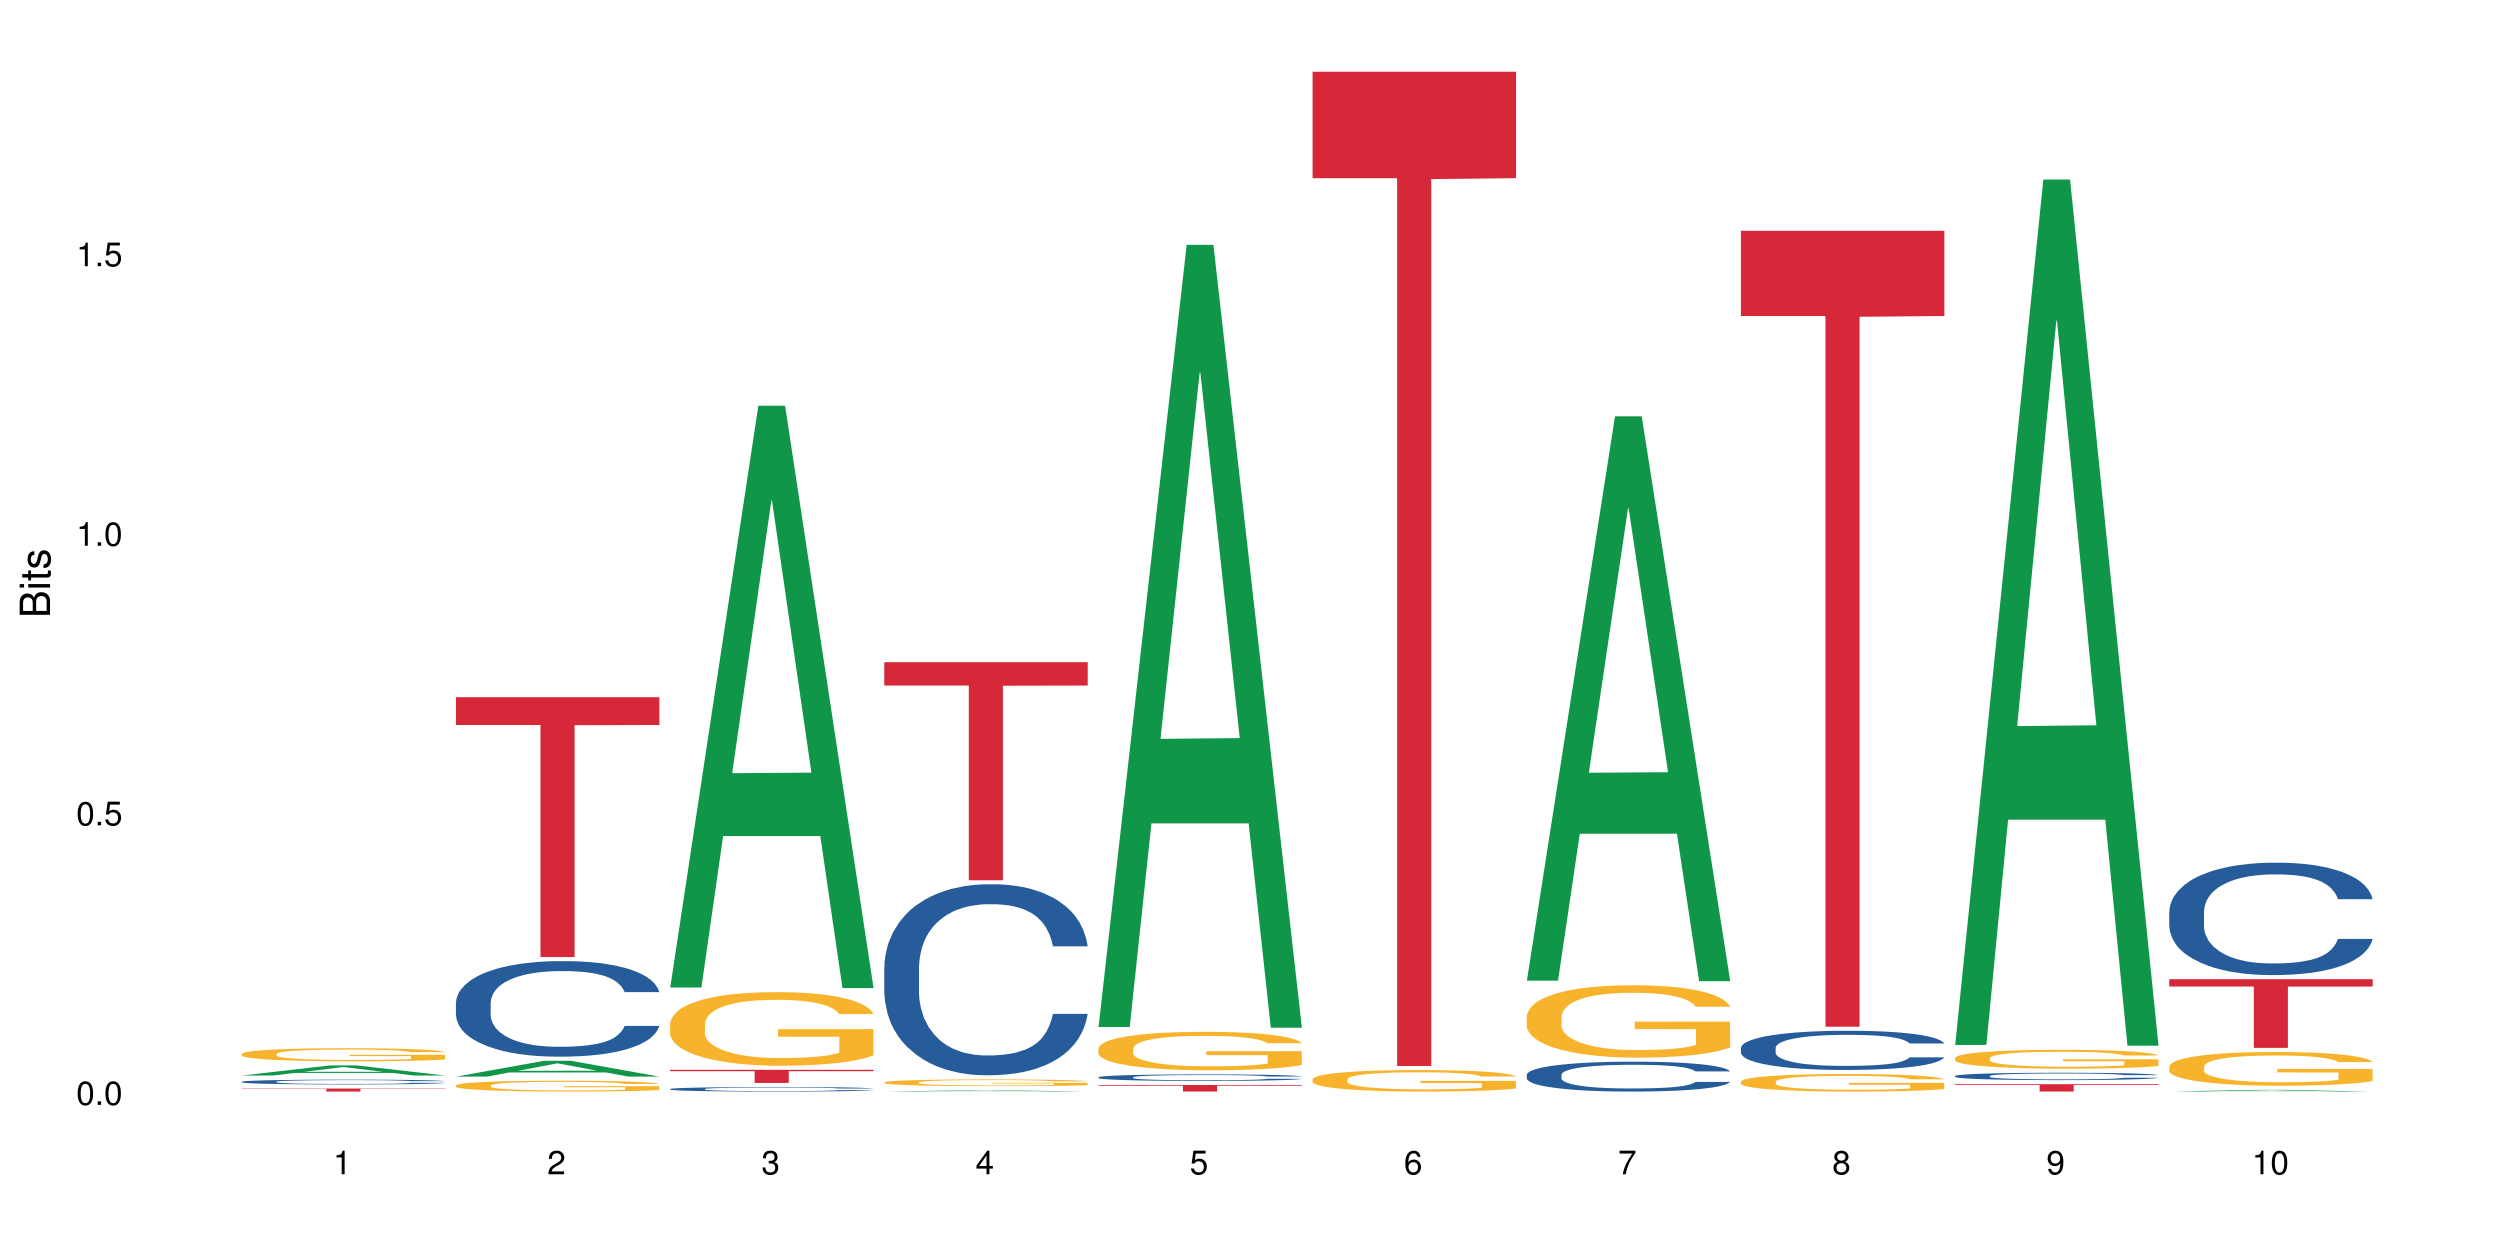 <?xml version="1.0" encoding="UTF-8"?>
<svg xmlns="http://www.w3.org/2000/svg" xmlns:xlink="http://www.w3.org/1999/xlink" width="720pt" height="360pt" viewBox="0 0 720 360" version="1.1">
<defs>
<g>
<symbol overflow="visible" id="glyph0-0">
<path style="stroke:none;" d=""/>
</symbol>
<symbol overflow="visible" id="glyph0-1">
<path style="stroke:none;" d="M 2.641 -6.797 C 2 -6.797 1.422 -6.531 1.078 -6.047 C 0.641 -5.453 0.406 -4.547 0.406 -3.297 C 0.406 -1 1.188 0.219 2.641 0.219 C 4.078 0.219 4.859 -1 4.859 -3.234 C 4.859 -4.562 4.656 -5.438 4.203 -6.047 C 3.844 -6.531 3.281 -6.797 2.641 -6.797 Z M 2.641 -6.047 C 3.547 -6.047 4 -5.125 4 -3.312 C 4 -1.375 3.562 -0.484 2.625 -0.484 C 1.734 -0.484 1.281 -1.422 1.281 -3.281 C 1.281 -5.141 1.734 -6.047 2.641 -6.047 Z M 2.641 -6.047 "/>
</symbol>
<symbol overflow="visible" id="glyph0-2">
<path style="stroke:none;" d="M 1.828 -1 L 0.828 -1 L 0.828 0 L 1.828 0 Z M 1.828 -1 "/>
</symbol>
<symbol overflow="visible" id="glyph0-3">
<path style="stroke:none;" d="M 4.562 -6.797 L 1.062 -6.797 L 0.547 -3.094 L 1.328 -3.094 C 1.719 -3.562 2.047 -3.734 2.578 -3.734 C 3.484 -3.734 4.062 -3.109 4.062 -2.094 C 4.062 -1.125 3.484 -0.531 2.578 -0.531 C 1.828 -0.531 1.375 -0.906 1.188 -1.672 L 0.328 -1.672 C 0.453 -1.109 0.547 -0.844 0.75 -0.594 C 1.125 -0.078 1.828 0.219 2.594 0.219 C 3.969 0.219 4.922 -0.781 4.922 -2.219 C 4.922 -3.562 4.031 -4.484 2.719 -4.484 C 2.25 -4.484 1.859 -4.359 1.469 -4.062 L 1.734 -5.969 L 4.562 -5.969 Z M 4.562 -6.797 "/>
</symbol>
<symbol overflow="visible" id="glyph0-4">
<path style="stroke:none;" d="M 2.484 -4.844 L 2.484 0 L 3.328 0 L 3.328 -6.797 L 2.766 -6.797 C 2.469 -5.75 2.281 -5.609 0.984 -5.453 L 0.984 -4.844 Z M 2.484 -4.844 "/>
</symbol>
<symbol overflow="visible" id="glyph0-5">
<path style="stroke:none;" d="M 4.859 -0.828 L 1.281 -0.828 C 1.359 -1.391 1.672 -1.75 2.5 -2.234 L 3.469 -2.75 C 4.406 -3.266 4.906 -3.969 4.906 -4.812 C 4.906 -5.375 4.672 -5.906 4.266 -6.266 C 3.859 -6.625 3.375 -6.797 2.719 -6.797 C 1.859 -6.797 1.219 -6.5 0.844 -5.922 C 0.609 -5.562 0.5 -5.125 0.484 -4.438 L 1.328 -4.438 C 1.359 -4.906 1.406 -5.188 1.531 -5.406 C 1.75 -5.812 2.188 -6.062 2.703 -6.062 C 3.469 -6.062 4.031 -5.516 4.031 -4.781 C 4.031 -4.25 3.719 -3.797 3.125 -3.438 L 2.234 -2.938 C 0.812 -2.141 0.406 -1.5 0.328 0 L 4.859 0 Z M 4.859 -0.828 "/>
</symbol>
<symbol overflow="visible" id="glyph0-6">
<path style="stroke:none;" d="M 2.125 -3.125 L 2.578 -3.125 C 3.516 -3.125 3.984 -2.703 3.984 -1.891 C 3.984 -1.031 3.469 -0.531 2.578 -0.531 C 1.656 -0.531 1.203 -0.984 1.156 -1.969 L 0.312 -1.969 C 0.344 -1.422 0.438 -1.078 0.609 -0.766 C 0.953 -0.109 1.625 0.219 2.547 0.219 C 3.953 0.219 4.859 -0.609 4.859 -1.906 C 4.859 -2.766 4.516 -3.25 3.703 -3.516 C 4.344 -3.766 4.656 -4.25 4.656 -4.938 C 4.656 -6.109 3.875 -6.797 2.578 -6.797 C 1.203 -6.797 0.484 -6.047 0.453 -4.609 L 1.297 -4.609 C 1.312 -5.016 1.344 -5.25 1.453 -5.453 C 1.641 -5.828 2.062 -6.062 2.594 -6.062 C 3.344 -6.062 3.797 -5.625 3.797 -4.906 C 3.797 -4.422 3.609 -4.141 3.25 -3.984 C 3.016 -3.891 2.719 -3.844 2.125 -3.844 Z M 2.125 -3.125 "/>
</symbol>
<symbol overflow="visible" id="glyph0-7">
<path style="stroke:none;" d="M 3.141 -1.625 L 3.141 0 L 3.984 0 L 3.984 -1.625 L 4.984 -1.625 L 4.984 -2.391 L 3.984 -2.391 L 3.984 -6.797 L 3.359 -6.797 L 0.266 -2.516 L 0.266 -1.625 Z M 3.141 -2.391 L 1 -2.391 L 3.141 -5.359 Z M 3.141 -2.391 "/>
</symbol>
<symbol overflow="visible" id="glyph0-8">
<path style="stroke:none;" d="M 4.781 -5.031 C 4.609 -6.141 3.891 -6.797 2.844 -6.797 C 2.094 -6.797 1.422 -6.438 1.031 -5.828 C 0.609 -5.172 0.406 -4.344 0.406 -3.094 C 0.406 -1.953 0.578 -1.234 0.984 -0.625 C 1.359 -0.078 1.953 0.219 2.703 0.219 C 3.984 0.219 4.922 -0.734 4.922 -2.078 C 4.922 -3.344 4.062 -4.234 2.844 -4.234 C 2.172 -4.234 1.641 -3.969 1.281 -3.469 C 1.281 -5.125 1.828 -6.047 2.797 -6.047 C 3.391 -6.047 3.797 -5.672 3.938 -5.031 Z M 2.734 -3.484 C 3.547 -3.484 4.062 -2.922 4.062 -2 C 4.062 -1.156 3.484 -0.531 2.703 -0.531 C 1.922 -0.531 1.328 -1.188 1.328 -2.047 C 1.328 -2.891 1.906 -3.484 2.734 -3.484 Z M 2.734 -3.484 "/>
</symbol>
<symbol overflow="visible" id="glyph0-9">
<path style="stroke:none;" d="M 4.984 -6.797 L 0.438 -6.797 L 0.438 -5.969 L 4.109 -5.969 C 2.5 -3.656 1.828 -2.234 1.328 0 L 2.219 0 C 2.594 -2.172 3.453 -4.047 4.984 -6.094 Z M 4.984 -6.797 "/>
</symbol>
<symbol overflow="visible" id="glyph0-10">
<path style="stroke:none;" d="M 3.75 -3.578 C 4.453 -4 4.688 -4.344 4.688 -4.984 C 4.688 -6.047 3.844 -6.797 2.641 -6.797 C 1.438 -6.797 0.594 -6.047 0.594 -4.984 C 0.594 -4.359 0.828 -4.016 1.516 -3.578 C 0.734 -3.203 0.359 -2.641 0.359 -1.891 C 0.359 -0.641 1.297 0.219 2.641 0.219 C 3.984 0.219 4.922 -0.641 4.922 -1.875 C 4.922 -2.641 4.531 -3.203 3.75 -3.578 Z M 2.641 -6.047 C 3.359 -6.047 3.812 -5.625 3.812 -4.969 C 3.812 -4.344 3.344 -3.922 2.641 -3.922 C 1.922 -3.922 1.453 -4.344 1.453 -4.984 C 1.453 -5.625 1.922 -6.047 2.641 -6.047 Z M 2.641 -3.203 C 3.484 -3.203 4.062 -2.672 4.062 -1.875 C 4.062 -1.062 3.484 -0.531 2.625 -0.531 C 1.797 -0.531 1.219 -1.078 1.219 -1.875 C 1.219 -2.672 1.797 -3.203 2.641 -3.203 Z M 2.641 -3.203 "/>
</symbol>
<symbol overflow="visible" id="glyph0-11">
<path style="stroke:none;" d="M 0.516 -1.547 C 0.672 -0.438 1.406 0.219 2.438 0.219 C 3.188 0.219 3.859 -0.141 4.266 -0.75 C 4.688 -1.406 4.891 -2.25 4.891 -3.484 C 4.891 -4.625 4.703 -5.359 4.312 -5.953 C 3.938 -6.5 3.344 -6.797 2.594 -6.797 C 1.297 -6.797 0.359 -5.844 0.359 -4.516 C 0.359 -3.25 1.234 -2.344 2.453 -2.344 C 3.094 -2.344 3.562 -2.578 4.016 -3.109 C 4 -1.453 3.469 -0.531 2.5 -0.531 C 1.906 -0.531 1.484 -0.906 1.359 -1.547 Z M 2.578 -6.062 C 3.375 -6.062 3.969 -5.406 3.969 -4.531 C 3.969 -3.688 3.375 -3.094 2.547 -3.094 C 1.734 -3.094 1.234 -3.672 1.234 -4.578 C 1.234 -5.438 1.797 -6.062 2.578 -6.062 Z M 2.578 -6.062 "/>
</symbol>
<symbol overflow="visible" id="glyph1-0">
<path style="stroke:none;" d=""/>
</symbol>
<symbol overflow="visible" id="glyph1-1">
<path style="stroke:none;" d="M 0 -0.953 L 0 -4.891 C 0 -5.719 -0.234 -6.344 -0.734 -6.797 C -1.188 -7.234 -1.812 -7.469 -2.5 -7.469 C -3.547 -7.469 -4.188 -7 -4.625 -5.875 C -4.984 -6.672 -5.641 -7.094 -6.531 -7.094 C -7.156 -7.094 -7.734 -6.859 -8.141 -6.391 C -8.562 -5.938 -8.75 -5.344 -8.75 -4.5 L -8.75 -0.953 Z M -4.984 -2.062 L -7.766 -2.062 L -7.766 -4.219 C -7.766 -4.844 -7.688 -5.203 -7.453 -5.5 C -7.219 -5.812 -6.859 -5.969 -6.375 -5.969 C -5.906 -5.969 -5.531 -5.812 -5.297 -5.5 C -5.062 -5.203 -4.984 -4.844 -4.984 -4.219 Z M -0.984 -2.062 L -4 -2.062 L -4 -4.781 C -4 -5.328 -3.859 -5.688 -3.578 -5.953 C -3.297 -6.219 -2.922 -6.359 -2.484 -6.359 C -2.062 -6.359 -1.688 -6.219 -1.406 -5.953 C -1.109 -5.688 -0.984 -5.328 -0.984 -4.781 Z M -0.984 -2.062 "/>
</symbol>
<symbol overflow="visible" id="glyph1-2">
<path style="stroke:none;" d="M -6.281 -1.797 L -6.281 -0.797 L 0 -0.797 L 0 -1.797 Z M -8.75 -1.797 L -8.75 -0.797 L -7.484 -0.797 L -7.484 -1.797 Z M -8.75 -1.797 "/>
</symbol>
<symbol overflow="visible" id="glyph1-3">
<path style="stroke:none;" d="M -6.281 -3.047 L -6.281 -2.016 L -8.016 -2.016 L -8.016 -1.016 L -6.281 -1.016 L -6.281 -0.172 L -5.469 -0.172 L -5.469 -1.016 L -0.719 -1.016 C -0.078 -1.016 0.281 -1.453 0.281 -2.234 C 0.281 -2.469 0.25 -2.719 0.188 -3.047 L -0.641 -3.047 C -0.609 -2.922 -0.594 -2.766 -0.594 -2.562 C -0.594 -2.141 -0.719 -2.016 -1.156 -2.016 L -5.469 -2.016 L -5.469 -3.047 Z M -6.281 -3.047 "/>
</symbol>
<symbol overflow="visible" id="glyph1-4">
<path style="stroke:none;" d="M -4.531 -5.25 C -5.766 -5.25 -6.469 -4.422 -6.469 -2.969 C -6.469 -1.516 -5.719 -0.562 -4.547 -0.562 C -3.562 -0.562 -3.094 -1.062 -2.734 -2.562 L -2.516 -3.484 C -2.344 -4.188 -2.094 -4.469 -1.625 -4.469 C -1.047 -4.469 -0.641 -3.875 -0.641 -3 C -0.641 -2.453 -0.797 -2 -1.062 -1.75 C -1.25 -1.594 -1.422 -1.531 -1.875 -1.469 L -1.875 -0.406 C -0.422 -0.453 0.281 -1.266 0.281 -2.922 C 0.281 -4.5 -0.5 -5.516 -1.719 -5.516 C -2.656 -5.516 -3.172 -4.984 -3.469 -3.734 L -3.703 -2.766 C -3.891 -1.953 -4.156 -1.609 -4.594 -1.609 C -5.172 -1.609 -5.547 -2.125 -5.547 -2.938 C -5.547 -3.75 -5.203 -4.172 -4.531 -4.203 Z M -4.531 -5.25 "/>
</symbol>
</g>
</defs>
<g id="surface744">
<rect x="0" y="0" width="720" height="360" style="fill:rgb(100%,100%,100%);fill-opacity:1;stroke:none;"/>
<path style=" stroke:none;fill-rule:nonzero;fill:rgb(6.275%,58.824%,28.235%);fill-opacity:1;" d="M 69.629 309.758 L 69.691 309.754 L 95.047 306.84 L 102.746 306.84 L 128.223 309.758 L 119.273 309.758 L 112.887 308.996 L 84.902 308.996 L 78.645 309.758 L 69.629 309.758 L 87.598 308.68 L 110.32 308.68 L 98.988 307.316 L 98.863 307.312 L 98.738 307.32 L 87.535 308.68 L 87.598 308.68 Z M 69.629 309.758 "/>
<path style=" stroke:none;fill-rule:nonzero;fill:rgb(14.51%,36.078%,60%);fill-opacity:1;" d="M 69.629 311.539 L 69.699 311.539 L 69.699 311.508 L 69.914 311.461 L 70.414 311.398 L 70.914 311.359 L 72.203 311.285 L 73.988 311.211 L 75.848 311.156 L 77.203 311.121 L 78.418 311.098 L 81.207 311.051 L 82.992 311.027 L 84.922 311.004 L 87.281 310.984 L 88.996 310.973 L 92.852 310.949 L 95.711 310.941 L 97.926 310.938 L 102.715 310.938 L 105.574 310.941 L 107.645 310.949 L 109.93 310.961 L 111.859 310.973 L 115.219 311 L 118.219 311.035 L 119.578 311.055 L 121.723 311.094 L 123.367 311.133 L 124.508 311.164 L 125.797 311.211 L 126.938 311.27 L 127.797 311.332 L 128.223 311.387 L 118.219 311.387 L 117.719 311.336 L 117.148 311.297 L 116.078 311.246 L 115.004 311.207 L 113.504 311.172 L 112.148 311.148 L 110.289 311.125 L 108.645 311.109 L 106.93 311.098 L 105.285 311.09 L 102.141 311.082 L 98.5 311.082 L 97.141 311.086 L 94.355 311.094 L 92.852 311.105 L 90.711 311.121 L 89.207 311.137 L 87.422 311.164 L 86.207 311.184 L 84.707 311.219 L 83.637 311.246 L 82.422 311.289 L 81.707 311.32 L 81.062 311.355 L 80.492 311.398 L 80.062 311.441 L 79.777 311.488 L 79.633 311.535 L 79.633 311.73 L 79.777 311.773 L 80.133 311.828 L 81.062 311.906 L 82.422 311.973 L 83.992 312.023 L 85.492 312.062 L 86.352 312.082 L 87.492 312.102 L 89.281 312.125 L 91.852 312.152 L 93.352 312.16 L 95.641 312.172 L 97.996 312.176 L 101.141 312.176 L 103.93 312.172 L 105.785 312.164 L 107.715 312.156 L 110.359 312.133 L 112.004 312.113 L 113.434 312.09 L 114.504 312.066 L 115.219 312.047 L 116.293 312.008 L 117.148 311.965 L 117.793 311.918 L 118.219 311.875 L 128.223 311.875 L 127.797 311.926 L 127.152 311.977 L 126.508 312.012 L 125.508 312.059 L 124.367 312.098 L 122.723 312.141 L 121.363 312.168 L 119.578 312.199 L 117.934 312.227 L 116.148 312.246 L 113.504 312.273 L 111.789 312.285 L 109.93 312.297 L 107.715 312.305 L 104.93 312.316 L 101.93 312.32 L 99.141 312.32 L 96.141 312.316 L 93.926 312.312 L 90.996 312.301 L 87.352 312.277 L 84.707 312.254 L 82.633 312.23 L 80.848 312.207 L 78.848 312.172 L 76.273 312.117 L 74.703 312.074 L 73.633 312.039 L 72.418 311.988 L 71.559 311.945 L 70.559 311.875 L 69.844 311.785 L 69.629 311.715 Z M 69.629 311.539 "/>
<path style=" stroke:none;fill-rule:nonzero;fill:rgb(96.863%,70.196%,16.863%);fill-opacity:1;" d="M 69.629 303.5 L 69.699 303.496 L 69.699 303.43 L 69.988 303.273 L 70.703 303.059 L 71.629 302.883 L 72.629 302.746 L 73.273 302.676 L 74.344 302.57 L 75.273 302.496 L 77.633 302.34 L 80.633 302.195 L 82.277 302.133 L 84.137 302.074 L 86.777 302.008 L 87.992 301.984 L 91.711 301.93 L 95.926 301.895 L 100.57 301.887 L 102.715 301.887 L 105.645 301.902 L 109.645 301.941 L 111.934 301.973 L 113.719 302.008 L 115.578 302.055 L 117.863 302.121 L 120.008 302.207 L 121.723 302.289 L 123.438 302.391 L 124.867 302.5 L 126.082 302.621 L 127.152 302.766 L 127.797 302.887 L 128.223 303.008 L 118.293 303.008 L 117.719 302.887 L 117.078 302.793 L 116.004 302.68 L 114.934 302.598 L 113.863 302.531 L 111.859 302.441 L 110.145 302.387 L 108.004 302.34 L 105.93 302.309 L 103.57 302.289 L 102.141 302.281 L 98.355 302.281 L 94.926 302.305 L 92.926 302.332 L 91.496 302.359 L 89.496 302.414 L 88.281 302.453 L 87.566 302.48 L 85.422 302.59 L 83.992 302.684 L 83.207 302.75 L 82.207 302.852 L 81.492 302.945 L 80.707 303.086 L 80.277 303.188 L 79.703 303.422 L 79.633 304.043 L 79.848 304.172 L 80.277 304.316 L 80.848 304.438 L 81.707 304.57 L 82.562 304.668 L 84.062 304.805 L 85.352 304.895 L 86.352 304.953 L 88.281 305.047 L 89.066 305.078 L 90.922 305.137 L 92.852 305.188 L 95.211 305.227 L 96.996 305.25 L 99.855 305.266 L 103.5 305.266 L 107.789 305.246 L 110.504 305.219 L 112.359 305.191 L 113.574 305.168 L 115.078 305.129 L 116.148 305.094 L 117.148 305.055 L 118.363 304.996 L 118.363 304.172 L 100.715 304.172 L 100.715 303.785 L 128.152 303.781 L 128.223 305.129 L 126.723 305.223 L 124.867 305.312 L 123.078 305.379 L 121.223 305.438 L 118.578 305.504 L 116.434 305.547 L 113.148 305.594 L 110.145 305.625 L 107 305.645 L 104.215 305.656 L 100.93 305.66 L 97.996 305.652 L 94.855 305.633 L 92.352 305.605 L 90.066 305.57 L 87.781 305.523 L 84.922 305.453 L 83.062 305.395 L 81.133 305.32 L 79.203 305.234 L 77.488 305.141 L 76.348 305.07 L 75.203 304.988 L 73.988 304.883 L 72.844 304.766 L 71.988 304.66 L 71.203 304.539 L 70.629 304.426 L 70.059 304.27 L 69.773 304.145 L 69.629 304.039 Z M 69.629 303.5 "/>
<path style=" stroke:none;fill-rule:nonzero;fill:rgb(83.922%,15.686%,22.353%);fill-opacity:1;" d="M 69.629 313.5 L 128.223 313.5 L 128.223 313.594 L 103.805 313.594 L 103.805 314.371 L 93.98 314.371 L 93.98 313.594 L 69.629 313.594 Z M 69.629 313.5 "/>
<path style=" stroke:none;fill-rule:nonzero;fill:rgb(6.275%,58.824%,28.235%);fill-opacity:1;" d="M 131.309 310.062 L 131.371 310.059 L 156.727 305.508 L 164.426 305.508 L 189.902 310.066 L 180.953 310.066 L 174.566 308.875 L 146.582 308.875 L 140.324 310.062 L 131.309 310.062 L 149.273 308.383 L 172 308.379 L 160.668 306.254 L 160.543 306.25 L 160.418 306.262 L 149.211 308.379 L 149.273 308.383 Z M 131.309 310.062 "/>
<path style=" stroke:none;fill-rule:nonzero;fill:rgb(14.51%,36.078%,60%);fill-opacity:1;" d="M 131.309 288.785 L 131.379 288.762 L 131.379 288.16 L 131.594 287.203 L 132.094 285.996 L 132.594 285.164 L 133.883 283.684 L 135.668 282.25 L 137.523 281.141 L 138.883 280.488 L 140.098 279.984 L 142.883 279.055 L 144.672 278.578 L 146.602 278.148 L 148.957 277.723 L 150.672 277.469 L 154.531 277.066 L 157.391 276.891 L 159.605 276.816 L 164.395 276.816 L 167.25 276.918 L 169.324 277.043 L 171.609 277.242 L 173.539 277.469 L 176.898 278.023 L 179.898 278.727 L 181.258 279.129 L 183.402 279.91 L 185.043 280.664 L 186.188 281.316 L 187.473 282.25 L 188.617 283.379 L 189.477 284.664 L 189.902 285.742 L 179.898 285.742 L 179.398 284.738 L 178.828 283.957 L 177.758 282.926 L 176.684 282.199 L 175.184 281.469 L 173.824 280.992 L 171.969 280.512 L 170.324 280.211 L 168.609 279.984 L 166.965 279.836 L 163.82 279.684 L 160.176 279.684 L 158.82 279.734 L 156.031 279.934 L 154.531 280.109 L 152.387 280.461 L 150.887 280.789 L 149.102 281.293 L 147.887 281.719 L 146.387 282.375 L 145.312 282.953 L 144.098 283.781 L 143.387 284.41 L 142.742 285.117 L 142.172 285.945 L 141.742 286.824 L 141.457 287.754 L 141.312 288.66 L 141.312 292.559 L 141.457 293.465 L 141.812 294.52 L 142.742 296.055 L 144.098 297.387 L 145.672 298.445 L 147.172 299.199 L 148.031 299.551 L 149.172 299.953 L 150.961 300.457 L 153.531 300.957 L 155.031 301.16 L 157.32 301.359 L 159.676 301.461 L 162.82 301.461 L 165.609 301.359 L 167.465 301.234 L 169.395 301.035 L 172.039 300.605 L 173.684 300.203 L 175.113 299.727 L 176.184 299.25 L 176.898 298.848 L 177.969 298.066 L 178.828 297.211 L 179.473 296.332 L 179.898 295.477 L 189.902 295.477 L 189.477 296.48 L 188.832 297.465 L 188.188 298.191 L 187.188 299.074 L 186.047 299.852 L 184.402 300.73 L 183.043 301.312 L 181.258 301.941 L 179.613 302.418 L 177.828 302.844 L 175.184 303.348 L 173.469 303.598 L 171.609 303.824 L 169.395 304.027 L 166.609 304.203 L 163.605 304.305 L 160.82 304.328 L 157.82 304.277 L 155.605 304.176 L 152.676 303.953 L 149.031 303.5 L 146.387 303.02 L 144.312 302.543 L 142.527 302.039 L 140.527 301.359 L 137.953 300.254 L 136.383 299.398 L 135.309 298.695 L 134.094 297.715 L 133.238 296.836 L 132.238 295.426 L 131.523 293.641 L 131.309 292.258 Z M 131.309 288.785 "/>
<path style=" stroke:none;fill-rule:nonzero;fill:rgb(96.863%,70.196%,16.863%);fill-opacity:1;" d="M 131.309 312.586 L 131.379 312.582 L 131.379 312.523 L 131.664 312.395 L 132.379 312.219 L 133.309 312.074 L 134.309 311.961 L 134.953 311.898 L 136.023 311.812 L 136.953 311.75 L 139.312 311.625 L 142.312 311.504 L 143.957 311.453 L 145.812 311.402 L 148.457 311.348 L 149.672 311.328 L 153.391 311.285 L 157.605 311.254 L 162.25 311.246 L 164.395 311.25 L 167.324 311.262 L 171.324 311.293 L 173.613 311.32 L 175.398 311.348 L 177.254 311.387 L 179.543 311.441 L 181.688 311.512 L 183.402 311.582 L 185.117 311.664 L 186.547 311.758 L 187.762 311.855 L 188.832 311.977 L 189.477 312.078 L 189.902 312.176 L 179.973 312.176 L 179.398 312.078 L 178.758 312 L 177.684 311.906 L 176.613 311.836 L 175.539 311.781 L 173.539 311.707 L 171.824 311.664 L 169.68 311.625 L 167.609 311.598 L 165.25 311.582 L 163.82 311.574 L 160.035 311.574 L 156.605 311.594 L 154.605 311.617 L 153.176 311.641 L 151.172 311.684 L 149.957 311.719 L 149.246 311.738 L 147.102 311.828 L 145.672 311.91 L 144.887 311.961 L 143.887 312.047 L 143.172 312.125 L 142.383 312.238 L 141.957 312.324 L 141.383 312.52 L 141.312 313.031 L 141.527 313.141 L 141.957 313.258 L 142.527 313.359 L 143.387 313.469 L 144.242 313.551 L 145.742 313.664 L 147.027 313.738 L 148.031 313.785 L 149.957 313.863 L 150.746 313.887 L 152.602 313.941 L 154.531 313.98 L 156.891 314.016 L 158.676 314.031 L 161.535 314.047 L 165.18 314.047 L 169.469 314.027 L 172.184 314.004 L 174.039 313.984 L 175.254 313.961 L 176.754 313.93 L 177.828 313.902 L 178.828 313.871 L 180.043 313.824 L 180.043 313.141 L 162.391 313.137 L 162.391 312.82 L 189.832 312.816 L 189.902 313.93 L 188.402 314.008 L 186.547 314.082 L 184.758 314.141 L 182.902 314.188 L 180.258 314.242 L 178.113 314.277 L 174.824 314.316 L 171.824 314.344 L 168.68 314.359 L 165.895 314.367 L 162.605 314.371 L 159.676 314.363 L 156.531 314.348 L 154.031 314.324 L 151.746 314.297 L 149.457 314.258 L 146.602 314.199 L 144.742 314.152 L 142.812 314.09 L 140.883 314.02 L 139.168 313.941 L 138.027 313.883 L 136.883 313.812 L 135.668 313.73 L 134.523 313.633 L 133.668 313.543 L 132.879 313.445 L 132.309 313.348 L 131.738 313.223 L 131.453 313.117 L 131.309 313.031 Z M 131.309 312.586 "/>
<path style=" stroke:none;fill-rule:nonzero;fill:rgb(83.922%,15.686%,22.353%);fill-opacity:1;" d="M 131.309 200.785 L 189.902 200.785 L 189.902 208.797 L 165.484 208.867 L 165.484 275.637 L 155.656 275.637 L 155.656 208.938 L 155.516 208.797 L 131.309 208.797 Z M 131.309 200.785 "/>
<path style=" stroke:none;fill-rule:nonzero;fill:rgb(6.275%,58.824%,28.235%);fill-opacity:1;" d="M 192.988 284.406 L 193.051 284.25 L 218.402 116.844 L 226.105 116.844 L 251.582 284.566 L 242.629 284.566 L 236.246 240.785 L 208.262 240.785 L 202.004 284.406 L 192.988 284.406 L 210.953 222.672 L 233.68 222.516 L 222.348 144.246 L 222.223 144.09 L 222.098 144.559 L 210.891 222.516 L 210.953 222.672 Z M 192.988 284.406 "/>
<path style=" stroke:none;fill-rule:nonzero;fill:rgb(14.51%,36.078%,60%);fill-opacity:1;" d="M 192.988 313.633 L 193.059 313.633 L 193.059 313.605 L 193.273 313.559 L 193.773 313.5 L 194.273 313.461 L 195.559 313.391 L 197.348 313.324 L 199.203 313.27 L 200.562 313.242 L 201.777 313.215 L 204.562 313.172 L 206.352 313.148 L 208.281 313.129 L 210.637 313.109 L 212.352 313.098 L 216.211 313.078 L 219.07 313.07 L 221.285 313.066 L 226.074 313.066 L 228.93 313.07 L 231.004 313.078 L 233.289 313.086 L 235.219 313.098 L 238.578 313.125 L 241.578 313.156 L 242.938 313.176 L 245.082 313.215 L 246.723 313.25 L 247.867 313.281 L 249.152 313.324 L 250.297 313.379 L 251.152 313.438 L 251.582 313.488 L 241.578 313.488 L 241.078 313.441 L 240.508 313.406 L 239.434 313.355 L 238.363 313.32 L 236.863 313.285 L 235.504 313.266 L 233.648 313.242 L 232.004 313.227 L 230.289 313.215 L 228.645 313.211 L 225.5 313.203 L 220.5 313.203 L 217.711 313.215 L 216.211 313.223 L 214.066 313.238 L 212.566 313.254 L 210.781 313.277 L 209.566 313.301 L 208.066 313.328 L 206.992 313.355 L 205.777 313.398 L 205.062 313.426 L 204.422 313.461 L 203.848 313.5 L 203.422 313.539 L 203.133 313.586 L 202.992 313.629 L 202.992 313.812 L 203.133 313.855 L 203.492 313.906 L 204.422 313.977 L 205.777 314.043 L 207.352 314.09 L 208.852 314.129 L 209.707 314.145 L 210.852 314.164 L 212.637 314.188 L 215.211 314.211 L 216.711 314.219 L 219 314.23 L 221.355 314.234 L 224.5 314.234 L 227.289 314.23 L 229.145 314.223 L 231.074 314.215 L 233.719 314.195 L 235.363 314.176 L 236.793 314.152 L 237.863 314.129 L 238.578 314.109 L 239.648 314.074 L 240.508 314.035 L 241.148 313.992 L 241.578 313.949 L 251.582 313.949 L 251.152 314 L 250.512 314.047 L 249.867 314.078 L 248.867 314.121 L 247.723 314.16 L 246.082 314.199 L 244.723 314.227 L 242.938 314.258 L 241.293 314.281 L 239.508 314.301 L 236.863 314.324 L 235.148 314.336 L 233.289 314.348 L 231.074 314.355 L 228.289 314.363 L 225.285 314.371 L 222.5 314.371 L 219.5 314.367 L 217.285 314.363 L 214.352 314.352 L 210.711 314.332 L 208.066 314.309 L 205.992 314.285 L 204.207 314.262 L 202.207 314.23 L 199.633 314.176 L 198.062 314.137 L 196.988 314.105 L 195.773 314.059 L 194.918 314.016 L 193.918 313.949 L 193.203 313.863 L 192.988 313.797 Z M 192.988 313.633 "/>
<path style=" stroke:none;fill-rule:nonzero;fill:rgb(96.863%,70.196%,16.863%);fill-opacity:1;" d="M 192.988 294.812 L 193.059 294.793 L 193.059 294.406 L 193.344 293.539 L 194.059 292.34 L 194.988 291.352 L 195.988 290.578 L 196.633 290.172 L 197.703 289.594 L 198.633 289.168 L 200.992 288.297 L 203.992 287.484 L 205.637 287.137 L 207.492 286.809 L 210.137 286.441 L 211.352 286.305 L 215.066 285.996 L 219.285 285.801 L 223.93 285.742 L 226.074 285.762 L 229.004 285.84 L 233.004 286.055 L 235.289 286.246 L 237.078 286.441 L 238.934 286.691 L 241.223 287.078 L 243.367 287.543 L 245.082 288.008 L 246.797 288.586 L 248.223 289.207 L 249.438 289.883 L 250.512 290.695 L 251.152 291.371 L 251.582 292.047 L 241.648 292.047 L 241.078 291.371 L 240.434 290.848 L 239.363 290.211 L 238.293 289.746 L 237.219 289.379 L 235.219 288.875 L 233.504 288.566 L 231.359 288.297 L 229.289 288.121 L 226.93 288.008 L 225.5 287.969 L 221.715 287.969 L 218.285 288.102 L 216.281 288.258 L 214.855 288.414 L 212.852 288.703 L 211.637 288.934 L 210.922 289.09 L 208.781 289.688 L 207.352 290.23 L 206.566 290.598 L 205.562 291.18 L 204.852 291.699 L 204.062 292.473 L 203.637 293.055 L 203.062 294.367 L 202.992 297.852 L 203.207 298.586 L 203.637 299.379 L 204.207 300.074 L 205.062 300.809 L 205.922 301.371 L 207.422 302.125 L 208.707 302.625 L 209.707 302.953 L 211.637 303.477 L 212.426 303.652 L 214.281 304 L 216.211 304.27 L 218.57 304.5 L 220.355 304.617 L 223.215 304.715 L 226.859 304.715 L 231.145 304.598 L 233.863 304.445 L 235.719 304.289 L 236.934 304.152 L 238.434 303.941 L 239.508 303.746 L 240.508 303.535 L 241.723 303.207 L 241.723 298.586 L 224.07 298.566 L 224.07 296.398 L 251.512 296.379 L 251.582 303.941 L 250.082 304.465 L 248.223 304.965 L 246.438 305.352 L 244.578 305.68 L 241.938 306.051 L 239.793 306.281 L 236.504 306.551 L 233.504 306.727 L 230.359 306.84 L 227.574 306.898 L 224.285 306.918 L 221.355 306.879 L 218.211 306.766 L 215.711 306.609 L 213.426 306.418 L 211.137 306.164 L 208.281 305.758 L 206.422 305.43 L 204.492 305.023 L 202.562 304.539 L 200.848 304.02 L 199.703 303.613 L 198.562 303.148 L 197.348 302.566 L 196.203 301.91 L 195.348 301.312 L 194.559 300.633 L 193.988 299.996 L 193.418 299.125 L 193.129 298.43 L 192.988 297.832 Z M 192.988 294.812 "/>
<path style=" stroke:none;fill-rule:nonzero;fill:rgb(83.922%,15.686%,22.353%);fill-opacity:1;" d="M 192.988 308.098 L 251.582 308.098 L 251.582 308.504 L 227.164 308.508 L 227.164 311.887 L 217.336 311.887 L 217.336 308.512 L 217.195 308.504 L 192.988 308.504 Z M 192.988 308.098 "/>
<path style=" stroke:none;fill-rule:nonzero;fill:rgb(6.275%,58.824%,28.235%);fill-opacity:1;" d="M 254.668 314.371 L 254.73 314.371 L 280.082 313.988 L 287.781 313.988 L 313.262 314.371 L 304.309 314.371 L 297.926 314.27 L 269.941 314.27 L 263.68 314.371 L 254.668 314.371 L 272.633 314.23 L 295.359 314.23 L 284.027 314.051 L 283.777 314.051 L 272.57 314.23 L 272.633 314.23 Z M 254.668 314.371 "/>
<path style=" stroke:none;fill-rule:nonzero;fill:rgb(14.51%,36.078%,60%);fill-opacity:1;" d="M 254.668 278.621 L 254.738 278.57 L 254.738 277.363 L 254.953 275.453 L 255.453 273.039 L 255.953 271.383 L 257.238 268.414 L 259.027 265.551 L 260.883 263.34 L 262.242 262.031 L 263.457 261.027 L 266.242 259.164 L 268.031 258.211 L 269.957 257.355 L 272.316 256.5 L 274.031 256 L 277.891 255.195 L 280.75 254.844 L 282.965 254.691 L 287.75 254.691 L 290.609 254.895 L 292.684 255.145 L 294.969 255.547 L 296.898 256 L 300.258 257.105 L 303.258 258.512 L 304.617 259.316 L 306.758 260.875 L 308.402 262.383 L 309.547 263.691 L 310.832 265.551 L 311.977 267.812 L 312.832 270.375 L 313.262 272.539 L 303.258 272.539 L 302.758 270.527 L 302.188 268.969 L 301.113 266.906 L 300.043 265.449 L 298.543 263.992 L 297.184 263.035 L 295.328 262.082 L 293.684 261.477 L 291.969 261.027 L 290.324 260.723 L 287.18 260.422 L 283.535 260.422 L 282.18 260.523 L 279.391 260.926 L 277.891 261.277 L 275.746 261.98 L 274.246 262.633 L 272.461 263.641 L 271.246 264.496 L 269.746 265.801 L 268.672 266.957 L 267.457 268.617 L 266.742 269.875 L 266.102 271.281 L 265.527 272.941 L 265.102 274.699 L 264.812 276.559 L 264.672 278.371 L 264.672 286.16 L 264.812 287.973 L 265.172 290.082 L 266.102 293.148 L 267.457 295.812 L 269.031 297.926 L 270.531 299.434 L 271.387 300.137 L 272.531 300.941 L 274.316 301.949 L 276.891 302.953 L 278.391 303.355 L 280.676 303.758 L 283.035 303.957 L 286.18 303.957 L 288.965 303.758 L 290.824 303.504 L 292.754 303.105 L 295.398 302.25 L 297.043 301.445 L 298.469 300.488 L 299.543 299.535 L 300.258 298.73 L 301.328 297.172 L 302.188 295.461 L 302.828 293.703 L 303.258 291.992 L 313.262 291.992 L 312.832 294.004 L 312.191 295.965 L 311.547 297.422 L 310.547 299.184 L 309.402 300.742 L 307.762 302.5 L 306.402 303.656 L 304.617 304.914 L 302.973 305.867 L 301.188 306.723 L 298.543 307.73 L 296.828 308.23 L 294.969 308.684 L 292.754 309.086 L 289.969 309.438 L 286.965 309.641 L 284.18 309.688 L 281.176 309.59 L 278.961 309.387 L 276.031 308.934 L 272.387 308.031 L 269.746 307.074 L 267.672 306.121 L 265.887 305.113 L 263.887 303.758 L 261.312 301.547 L 259.742 299.836 L 258.668 298.43 L 257.453 296.469 L 256.598 294.707 L 255.598 291.895 L 254.883 288.324 L 254.668 285.559 Z M 254.668 278.621 "/>
<path style=" stroke:none;fill-rule:nonzero;fill:rgb(96.863%,70.196%,16.863%);fill-opacity:1;" d="M 254.668 311.699 L 254.738 311.699 L 254.738 311.664 L 255.023 311.582 L 255.738 311.473 L 256.668 311.383 L 257.668 311.312 L 258.312 311.273 L 259.383 311.223 L 260.312 311.184 L 262.672 311.102 L 265.672 311.027 L 267.316 310.996 L 269.172 310.965 L 271.816 310.934 L 273.031 310.922 L 276.746 310.891 L 280.965 310.875 L 285.609 310.867 L 287.75 310.871 L 290.68 310.879 L 294.684 310.898 L 296.969 310.914 L 298.758 310.934 L 300.613 310.957 L 302.902 310.992 L 305.043 311.035 L 306.758 311.078 L 308.473 311.129 L 309.902 311.188 L 311.117 311.25 L 312.191 311.324 L 312.832 311.383 L 313.262 311.445 L 303.328 311.445 L 302.758 311.383 L 302.113 311.336 L 301.043 311.277 L 299.973 311.234 L 298.898 311.203 L 296.898 311.156 L 295.184 311.129 L 293.039 311.102 L 290.969 311.086 L 288.609 311.078 L 287.18 311.074 L 283.395 311.074 L 279.961 311.086 L 277.961 311.098 L 276.531 311.113 L 274.531 311.141 L 273.316 311.16 L 272.602 311.176 L 270.457 311.23 L 269.031 311.281 L 268.242 311.312 L 267.242 311.367 L 266.527 311.414 L 265.742 311.484 L 265.312 311.539 L 264.742 311.66 L 264.672 311.98 L 264.887 312.047 L 265.312 312.117 L 265.887 312.184 L 266.742 312.25 L 267.602 312.301 L 269.102 312.371 L 270.387 312.418 L 271.387 312.445 L 273.316 312.496 L 274.102 312.512 L 275.961 312.543 L 277.891 312.566 L 280.25 312.59 L 282.035 312.598 L 284.895 312.609 L 288.539 312.609 L 292.824 312.598 L 295.539 312.582 L 297.398 312.57 L 298.613 312.559 L 300.113 312.539 L 301.188 312.52 L 302.188 312.5 L 303.402 312.469 L 303.402 312.047 L 285.75 312.043 L 285.75 311.844 L 313.191 311.844 L 313.262 312.539 L 311.762 312.586 L 309.902 312.633 L 308.117 312.668 L 306.258 312.695 L 303.617 312.73 L 301.473 312.75 L 298.184 312.777 L 295.184 312.793 L 292.039 312.805 L 289.254 312.809 L 285.965 312.809 L 283.035 312.805 L 279.891 312.797 L 277.391 312.781 L 275.105 312.766 L 272.816 312.742 L 269.957 312.703 L 268.102 312.672 L 266.172 312.637 L 264.242 312.594 L 262.527 312.543 L 261.383 312.508 L 260.242 312.465 L 259.027 312.41 L 257.883 312.352 L 257.023 312.297 L 256.238 312.234 L 255.668 312.176 L 255.094 312.094 L 254.809 312.031 L 254.668 311.977 Z M 254.668 311.699 "/>
<path style=" stroke:none;fill-rule:nonzero;fill:rgb(83.922%,15.686%,22.353%);fill-opacity:1;" d="M 254.668 190.711 L 313.262 190.711 L 313.262 197.434 L 288.84 197.492 L 288.84 253.512 L 279.016 253.512 L 279.016 197.551 L 278.875 197.434 L 254.668 197.434 Z M 254.668 190.711 "/>
<path style=" stroke:none;fill-rule:nonzero;fill:rgb(6.275%,58.824%,28.235%);fill-opacity:1;" d="M 316.348 295.781 L 316.41 295.57 L 341.762 70.504 L 349.461 70.504 L 374.941 295.992 L 365.988 295.992 L 359.605 237.133 L 331.621 237.133 L 325.359 295.781 L 316.348 295.781 L 334.312 212.785 L 357.039 212.57 L 345.707 107.344 L 345.582 107.133 L 345.457 107.766 L 334.25 212.57 L 334.312 212.785 Z M 316.348 295.781 "/>
<path style=" stroke:none;fill-rule:nonzero;fill:rgb(14.51%,36.078%,60%);fill-opacity:1;" d="M 316.348 310.242 L 316.418 310.242 L 316.418 310.199 L 316.633 310.137 L 317.133 310.051 L 317.633 309.996 L 318.918 309.895 L 320.703 309.797 L 322.562 309.719 L 323.922 309.676 L 325.137 309.641 L 327.922 309.578 L 329.707 309.543 L 331.637 309.516 L 333.996 309.484 L 335.711 309.469 L 339.57 309.441 L 342.43 309.43 L 344.645 309.426 L 349.43 309.426 L 352.289 309.43 L 354.363 309.441 L 356.648 309.453 L 358.578 309.469 L 361.938 309.508 L 364.938 309.555 L 366.293 309.582 L 368.438 309.637 L 370.082 309.688 L 371.227 309.73 L 372.512 309.797 L 373.656 309.875 L 374.512 309.961 L 374.941 310.035 L 364.938 310.035 L 364.438 309.965 L 363.867 309.914 L 362.793 309.844 L 361.723 309.793 L 360.223 309.742 L 358.863 309.711 L 357.004 309.676 L 355.363 309.656 L 353.648 309.641 L 352.004 309.629 L 348.859 309.621 L 345.215 309.621 L 343.855 309.625 L 341.07 309.637 L 339.57 309.648 L 337.426 309.672 L 335.926 309.695 L 334.141 309.73 L 332.926 309.758 L 331.422 309.805 L 330.352 309.844 L 329.137 309.902 L 328.422 309.945 L 327.777 309.992 L 327.207 310.051 L 326.777 310.109 L 326.492 310.172 L 326.352 310.234 L 326.352 310.5 L 326.492 310.562 L 326.852 310.637 L 327.777 310.742 L 329.137 310.832 L 330.707 310.906 L 332.211 310.957 L 333.066 310.98 L 334.211 311.008 L 335.996 311.043 L 338.57 311.078 L 340.07 311.09 L 342.355 311.105 L 344.715 311.109 L 347.859 311.109 L 350.645 311.105 L 352.504 311.098 L 354.434 311.082 L 357.078 311.055 L 358.719 311.023 L 360.148 310.992 L 361.223 310.961 L 361.938 310.934 L 363.008 310.879 L 363.867 310.82 L 364.508 310.762 L 364.938 310.703 L 374.941 310.703 L 374.512 310.77 L 373.871 310.836 L 373.227 310.887 L 372.227 310.949 L 371.082 311 L 369.438 311.062 L 368.082 311.102 L 366.293 311.145 L 364.652 311.176 L 362.863 311.207 L 360.223 311.242 L 358.508 311.258 L 356.648 311.273 L 354.434 311.285 L 351.645 311.301 L 348.645 311.305 L 345.859 311.309 L 342.855 311.305 L 340.641 311.297 L 337.711 311.281 L 334.066 311.25 L 331.422 311.219 L 329.352 311.184 L 327.566 311.152 L 325.562 311.105 L 322.992 311.027 L 321.418 310.969 L 320.348 310.922 L 319.133 310.855 L 318.273 310.793 L 317.273 310.699 L 316.559 310.574 L 316.348 310.48 Z M 316.348 310.242 "/>
<path style=" stroke:none;fill-rule:nonzero;fill:rgb(96.863%,70.196%,16.863%);fill-opacity:1;" d="M 316.348 301.914 L 316.418 301.902 L 316.418 301.703 L 316.703 301.246 L 317.418 300.621 L 318.348 300.105 L 319.348 299.699 L 319.992 299.488 L 321.062 299.184 L 321.992 298.961 L 324.348 298.508 L 327.352 298.082 L 328.992 297.898 L 330.852 297.727 L 333.496 297.535 L 334.711 297.465 L 338.426 297.305 L 342.641 297.203 L 347.289 297.172 L 349.43 297.184 L 352.359 297.223 L 356.363 297.332 L 358.648 297.434 L 360.434 297.535 L 362.293 297.668 L 364.578 297.871 L 366.723 298.113 L 368.438 298.355 L 370.152 298.656 L 371.582 298.98 L 372.797 299.336 L 373.871 299.762 L 374.512 300.113 L 374.941 300.469 L 365.008 300.469 L 364.438 300.113 L 363.793 299.84 L 362.723 299.508 L 361.648 299.266 L 360.578 299.074 L 358.578 298.809 L 356.863 298.648 L 354.719 298.508 L 352.645 298.414 L 350.289 298.355 L 348.859 298.336 L 345.07 298.336 L 341.641 298.406 L 339.641 298.484 L 338.211 298.566 L 336.211 298.719 L 334.996 298.84 L 334.281 298.922 L 332.137 299.234 L 330.707 299.52 L 329.922 299.711 L 328.922 300.012 L 328.207 300.285 L 327.422 300.691 L 326.992 300.992 L 326.422 301.684 L 326.352 303.5 L 326.562 303.887 L 326.992 304.301 L 327.566 304.664 L 328.422 305.051 L 329.281 305.344 L 330.781 305.738 L 332.066 306 L 333.066 306.172 L 334.996 306.445 L 335.781 306.535 L 337.641 306.719 L 339.57 306.859 L 341.93 306.98 L 343.715 307.043 L 346.574 307.09 L 350.219 307.09 L 354.504 307.031 L 357.219 306.949 L 359.078 306.871 L 360.293 306.797 L 361.793 306.688 L 362.863 306.586 L 363.867 306.477 L 365.078 306.305 L 365.078 303.887 L 347.43 303.875 L 347.43 302.742 L 374.871 302.734 L 374.941 306.688 L 373.441 306.961 L 371.582 307.223 L 369.797 307.426 L 367.938 307.598 L 365.293 307.789 L 363.152 307.91 L 359.863 308.051 L 356.863 308.145 L 353.719 308.203 L 350.93 308.234 L 347.645 308.246 L 344.715 308.223 L 341.57 308.164 L 339.07 308.082 L 336.781 307.98 L 334.496 307.852 L 331.637 307.637 L 329.781 307.465 L 327.852 307.254 L 325.922 307 L 324.207 306.727 L 323.062 306.516 L 321.918 306.273 L 320.703 305.969 L 319.562 305.625 L 318.703 305.312 L 317.918 304.957 L 317.348 304.625 L 316.773 304.168 L 316.488 303.805 L 316.348 303.492 Z M 316.348 301.914 "/>
<path style=" stroke:none;fill-rule:nonzero;fill:rgb(83.922%,15.686%,22.353%);fill-opacity:1;" d="M 316.348 312.488 L 374.941 312.488 L 374.941 312.688 L 350.52 312.691 L 350.52 314.371 L 340.695 314.371 L 340.695 312.691 L 340.555 312.688 L 316.348 312.688 Z M 316.348 312.488 "/>
<path style=" stroke:none;fill-rule:nonzero;fill:rgb(96.863%,70.196%,16.863%);fill-opacity:1;" d="M 378.023 310.832 L 378.098 310.824 L 378.098 310.711 L 378.383 310.457 L 379.098 310.105 L 380.027 309.816 L 381.027 309.594 L 381.668 309.473 L 382.742 309.305 L 383.672 309.18 L 386.027 308.926 L 389.031 308.688 L 390.672 308.586 L 392.531 308.488 L 395.176 308.383 L 396.391 308.344 L 400.105 308.25 L 404.32 308.195 L 408.965 308.18 L 411.109 308.184 L 414.039 308.207 L 418.043 308.27 L 420.328 308.324 L 422.113 308.383 L 423.973 308.457 L 426.258 308.566 L 428.402 308.703 L 430.117 308.84 L 431.832 309.008 L 433.262 309.191 L 434.477 309.387 L 435.547 309.625 L 436.191 309.824 L 436.621 310.023 L 426.688 310.023 L 426.117 309.824 L 425.473 309.672 L 424.402 309.484 L 423.328 309.348 L 422.258 309.242 L 420.258 309.094 L 418.543 309.004 L 416.398 308.926 L 414.324 308.875 L 411.969 308.84 L 410.539 308.828 L 406.75 308.828 L 403.32 308.867 L 401.32 308.914 L 399.891 308.957 L 397.891 309.043 L 396.676 309.109 L 395.961 309.156 L 393.816 309.332 L 392.387 309.488 L 391.602 309.598 L 390.602 309.766 L 389.887 309.918 L 389.102 310.145 L 388.672 310.316 L 388.102 310.699 L 388.027 311.719 L 388.242 311.934 L 388.672 312.164 L 389.242 312.367 L 390.102 312.582 L 390.961 312.746 L 392.461 312.969 L 393.746 313.113 L 394.746 313.211 L 396.676 313.363 L 397.461 313.414 L 399.32 313.516 L 401.25 313.598 L 403.605 313.664 L 405.395 313.699 L 408.25 313.727 L 411.895 313.727 L 416.184 313.691 L 418.898 313.648 L 420.758 313.602 L 421.973 313.562 L 423.473 313.5 L 424.543 313.441 L 425.543 313.383 L 426.758 313.285 L 426.758 311.934 L 409.109 311.926 L 409.109 311.293 L 436.551 311.289 L 436.621 313.5 L 435.121 313.652 L 433.262 313.801 L 431.477 313.914 L 429.617 314.008 L 426.973 314.117 L 424.828 314.184 L 421.543 314.262 L 418.543 314.312 L 415.398 314.348 L 412.609 314.363 L 409.324 314.371 L 406.395 314.359 L 403.25 314.324 L 400.75 314.281 L 398.461 314.223 L 396.176 314.148 L 393.316 314.031 L 391.461 313.934 L 389.531 313.816 L 387.602 313.676 L 385.887 313.523 L 384.742 313.402 L 383.598 313.27 L 382.383 313.098 L 381.242 312.906 L 380.383 312.73 L 379.598 312.531 L 379.027 312.348 L 378.453 312.09 L 378.168 311.887 L 378.023 311.711 Z M 378.023 310.832 "/>
<path style=" stroke:none;fill-rule:nonzero;fill:rgb(83.922%,15.686%,22.353%);fill-opacity:1;" d="M 378.023 20.664 L 436.621 20.664 L 436.621 51.312 L 412.199 51.582 L 412.199 307 L 402.375 307 L 402.375 51.852 L 402.23 51.312 L 378.023 51.312 Z M 378.023 20.664 "/>
<path style=" stroke:none;fill-rule:nonzero;fill:rgb(6.275%,58.824%,28.235%);fill-opacity:1;" d="M 439.703 282.426 L 439.766 282.273 L 465.121 119.902 L 472.82 119.902 L 498.301 282.578 L 489.348 282.578 L 482.961 240.113 L 454.98 240.113 L 448.719 282.426 L 439.703 282.426 L 457.672 222.547 L 480.395 222.395 L 469.066 146.48 L 468.938 146.328 L 468.812 146.785 L 457.609 222.395 L 457.672 222.547 Z M 439.703 282.426 "/>
<path style=" stroke:none;fill-rule:nonzero;fill:rgb(14.51%,36.078%,60%);fill-opacity:1;" d="M 439.703 309.512 L 439.777 309.504 L 439.777 309.312 L 439.988 309.016 L 440.492 308.637 L 440.992 308.379 L 442.277 307.914 L 444.062 307.465 L 445.922 307.121 L 447.277 306.914 L 448.492 306.758 L 451.281 306.469 L 453.066 306.316 L 454.996 306.184 L 457.355 306.051 L 459.07 305.973 L 462.93 305.848 L 465.785 305.793 L 468 305.77 L 472.789 305.77 L 475.648 305.801 L 477.719 305.84 L 480.008 305.902 L 481.938 305.973 L 485.293 306.145 L 488.297 306.367 L 489.652 306.492 L 491.797 306.734 L 493.441 306.973 L 494.582 307.176 L 495.871 307.465 L 497.012 307.82 L 497.871 308.223 L 498.301 308.559 L 488.297 308.559 L 487.797 308.246 L 487.223 308 L 486.152 307.68 L 485.078 307.449 L 483.578 307.223 L 482.223 307.074 L 480.363 306.922 L 478.719 306.828 L 477.004 306.758 L 475.363 306.711 L 472.219 306.664 L 468.574 306.664 L 467.215 306.68 L 464.43 306.742 L 462.93 306.797 L 460.785 306.906 L 459.285 307.012 L 457.496 307.168 L 456.281 307.301 L 454.781 307.504 L 453.711 307.688 L 452.496 307.945 L 451.781 308.145 L 451.137 308.363 L 450.566 308.621 L 450.137 308.898 L 449.852 309.188 L 449.707 309.473 L 449.707 310.691 L 449.852 310.973 L 450.207 311.305 L 451.137 311.785 L 452.496 312.199 L 454.066 312.531 L 455.566 312.766 L 456.426 312.875 L 457.57 313.004 L 459.355 313.16 L 461.926 313.316 L 463.43 313.379 L 465.715 313.441 L 468.074 313.473 L 471.219 313.473 L 474.004 313.441 L 475.863 313.402 L 477.793 313.34 L 480.434 313.207 L 482.078 313.082 L 483.508 312.93 L 484.578 312.781 L 485.293 312.656 L 486.367 312.414 L 487.223 312.145 L 487.867 311.871 L 488.297 311.602 L 498.301 311.602 L 497.871 311.918 L 497.227 312.223 L 496.586 312.453 L 495.586 312.727 L 494.441 312.973 L 492.797 313.246 L 491.441 313.426 L 489.652 313.625 L 488.008 313.773 L 486.223 313.906 L 483.578 314.062 L 481.863 314.145 L 480.008 314.215 L 477.793 314.277 L 475.004 314.332 L 472.004 314.363 L 469.215 314.371 L 466.215 314.355 L 464 314.324 L 461.07 314.254 L 457.426 314.109 L 454.781 313.961 L 452.711 313.812 L 450.922 313.656 L 448.922 313.441 L 446.352 313.098 L 444.777 312.828 L 443.707 312.609 L 442.492 312.301 L 441.633 312.027 L 440.633 311.586 L 439.918 311.027 L 439.703 310.598 Z M 439.703 309.512 "/>
<path style=" stroke:none;fill-rule:nonzero;fill:rgb(96.863%,70.196%,16.863%);fill-opacity:1;" d="M 439.703 292.68 L 439.777 292.66 L 439.777 292.281 L 440.062 291.422 L 440.777 290.246 L 441.707 289.273 L 442.707 288.512 L 443.348 288.113 L 444.422 287.543 L 445.348 287.125 L 447.707 286.27 L 450.707 285.469 L 452.352 285.129 L 454.211 284.805 L 456.855 284.441 L 458.07 284.309 L 461.785 284.004 L 466 283.812 L 470.645 283.758 L 472.789 283.777 L 475.719 283.852 L 479.719 284.062 L 482.008 284.25 L 483.793 284.441 L 485.652 284.688 L 487.938 285.07 L 490.082 285.527 L 491.797 285.984 L 493.512 286.555 L 494.941 287.164 L 496.156 287.828 L 497.227 288.629 L 497.871 289.293 L 498.301 289.961 L 488.367 289.961 L 487.797 289.293 L 487.152 288.781 L 486.082 288.152 L 485.008 287.695 L 483.938 287.332 L 481.938 286.84 L 480.223 286.535 L 478.078 286.27 L 476.004 286.098 L 473.648 285.984 L 472.219 285.945 L 468.43 285.945 L 465 286.078 L 463 286.23 L 461.57 286.383 L 459.57 286.668 L 458.355 286.895 L 457.641 287.047 L 455.496 287.637 L 454.066 288.172 L 453.281 288.531 L 452.281 289.102 L 451.566 289.617 L 450.781 290.379 L 450.352 290.949 L 449.781 292.242 L 449.707 295.668 L 449.922 296.391 L 450.352 297.168 L 450.922 297.855 L 451.781 298.578 L 452.637 299.129 L 454.141 299.871 L 455.426 300.363 L 456.426 300.688 L 458.355 301.203 L 459.141 301.375 L 461 301.715 L 462.93 301.98 L 465.285 302.211 L 467.074 302.324 L 469.93 302.418 L 473.574 302.418 L 477.863 302.305 L 480.578 302.152 L 482.438 302 L 483.652 301.867 L 485.152 301.66 L 486.223 301.469 L 487.223 301.258 L 488.438 300.938 L 488.438 296.391 L 470.789 296.371 L 470.789 294.238 L 498.227 294.219 L 498.301 301.66 L 496.801 302.172 L 494.941 302.668 L 493.156 303.047 L 491.297 303.371 L 488.652 303.73 L 486.508 303.961 L 483.223 304.227 L 480.223 304.398 L 477.078 304.512 L 474.289 304.57 L 471.004 304.59 L 468.074 304.551 L 464.93 304.438 L 462.43 304.285 L 460.141 304.094 L 457.855 303.848 L 454.996 303.445 L 453.137 303.125 L 451.211 302.723 L 449.281 302.25 L 447.566 301.734 L 446.422 301.336 L 445.277 300.879 L 444.062 300.309 L 442.922 299.66 L 442.062 299.07 L 441.277 298.406 L 440.703 297.777 L 440.133 296.922 L 439.848 296.238 L 439.703 295.648 Z M 439.703 292.68 "/>
<path style=" stroke:none;fill-rule:nonzero;fill:rgb(14.51%,36.078%,60%);fill-opacity:1;" d="M 501.383 301.773 L 501.453 301.766 L 501.453 301.516 L 501.668 301.125 L 502.168 300.633 L 502.668 300.293 L 503.957 299.684 L 505.742 299.098 L 507.602 298.641 L 508.957 298.375 L 510.172 298.168 L 512.961 297.785 L 514.746 297.59 L 516.676 297.414 L 519.035 297.242 L 520.75 297.137 L 524.605 296.973 L 527.465 296.902 L 529.68 296.871 L 534.469 296.871 L 537.328 296.91 L 539.398 296.961 L 541.688 297.047 L 543.613 297.137 L 546.973 297.363 L 549.977 297.652 L 551.332 297.816 L 553.477 298.137 L 555.121 298.445 L 556.262 298.715 L 557.551 299.098 L 558.691 299.559 L 559.551 300.086 L 559.98 300.527 L 549.977 300.527 L 549.473 300.117 L 548.902 299.797 L 547.832 299.375 L 546.758 299.074 L 545.258 298.777 L 543.902 298.582 L 542.043 298.383 L 540.398 298.262 L 538.684 298.168 L 537.039 298.105 L 533.898 298.043 L 530.254 298.043 L 528.895 298.066 L 526.109 298.148 L 524.605 298.219 L 522.465 298.363 L 520.961 298.496 L 519.176 298.703 L 517.961 298.879 L 516.461 299.148 L 515.391 299.383 L 514.176 299.723 L 513.461 299.98 L 512.816 300.27 L 512.246 300.609 L 511.816 300.973 L 511.531 301.352 L 511.387 301.723 L 511.387 303.32 L 511.531 303.691 L 511.887 304.125 L 512.816 304.754 L 514.176 305.301 L 515.746 305.73 L 517.246 306.043 L 518.105 306.188 L 519.246 306.352 L 521.035 306.559 L 523.605 306.762 L 525.105 306.844 L 527.395 306.93 L 529.754 306.969 L 532.895 306.969 L 535.684 306.93 L 537.543 306.875 L 539.469 306.793 L 542.113 306.617 L 543.758 306.453 L 545.188 306.258 L 546.258 306.062 L 546.973 305.898 L 548.047 305.578 L 548.902 305.227 L 549.547 304.867 L 549.977 304.516 L 559.98 304.516 L 559.551 304.93 L 558.906 305.332 L 558.266 305.629 L 557.262 305.988 L 556.121 306.309 L 554.477 306.672 L 553.117 306.906 L 551.332 307.164 L 549.688 307.359 L 547.902 307.535 L 545.258 307.742 L 543.543 307.844 L 541.688 307.938 L 539.469 308.02 L 536.684 308.094 L 533.684 308.133 L 530.895 308.145 L 527.895 308.125 L 525.68 308.082 L 522.75 307.988 L 519.105 307.805 L 516.461 307.609 L 514.391 307.414 L 512.602 307.207 L 510.602 306.93 L 508.027 306.473 L 506.457 306.125 L 505.387 305.836 L 504.172 305.434 L 503.312 305.074 L 502.312 304.496 L 501.598 303.766 L 501.383 303.195 Z M 501.383 301.773 "/>
<path style=" stroke:none;fill-rule:nonzero;fill:rgb(96.863%,70.196%,16.863%);fill-opacity:1;" d="M 501.383 311.484 L 501.453 311.48 L 501.453 311.387 L 501.742 311.18 L 502.457 310.895 L 503.383 310.66 L 504.383 310.477 L 505.027 310.379 L 506.102 310.242 L 507.027 310.141 L 509.387 309.934 L 512.387 309.738 L 514.031 309.656 L 515.891 309.578 L 518.535 309.488 L 519.75 309.457 L 523.465 309.383 L 527.68 309.336 L 532.324 309.324 L 534.469 309.328 L 537.398 309.348 L 541.398 309.398 L 543.688 309.441 L 545.473 309.488 L 547.332 309.551 L 549.617 309.641 L 551.762 309.754 L 553.477 309.863 L 555.191 310 L 556.621 310.148 L 557.836 310.309 L 558.906 310.504 L 559.551 310.664 L 559.98 310.824 L 550.047 310.824 L 549.473 310.664 L 548.832 310.539 L 547.758 310.387 L 546.688 310.277 L 545.617 310.191 L 543.613 310.07 L 541.898 309.996 L 539.758 309.934 L 537.684 309.891 L 535.324 309.863 L 533.898 309.852 L 530.109 309.852 L 526.68 309.887 L 524.68 309.922 L 523.25 309.961 L 521.25 310.027 L 520.035 310.082 L 519.32 310.121 L 517.176 310.266 L 515.746 310.395 L 514.961 310.48 L 513.961 310.617 L 513.246 310.742 L 512.461 310.926 L 512.031 311.066 L 511.461 311.379 L 511.387 312.207 L 511.602 312.383 L 512.031 312.574 L 512.602 312.738 L 513.461 312.914 L 514.316 313.047 L 515.816 313.227 L 517.105 313.348 L 518.105 313.426 L 520.035 313.551 L 520.82 313.59 L 522.68 313.676 L 524.605 313.738 L 526.965 313.793 L 528.75 313.82 L 531.609 313.844 L 535.254 313.844 L 539.543 313.816 L 542.258 313.781 L 544.113 313.742 L 545.328 313.711 L 546.832 313.66 L 547.902 313.613 L 548.902 313.562 L 550.117 313.484 L 550.117 312.383 L 532.469 312.379 L 532.469 311.863 L 559.906 311.859 L 559.98 313.66 L 558.477 313.785 L 556.621 313.906 L 554.832 313.996 L 552.977 314.074 L 550.332 314.164 L 548.188 314.219 L 544.902 314.281 L 541.898 314.324 L 538.754 314.352 L 535.969 314.367 L 532.684 314.371 L 529.754 314.363 L 526.609 314.332 L 524.105 314.297 L 521.82 314.25 L 519.535 314.191 L 516.676 314.094 L 514.816 314.016 L 512.887 313.918 L 510.957 313.805 L 509.242 313.68 L 508.102 313.582 L 506.957 313.473 L 505.742 313.332 L 504.598 313.176 L 503.742 313.035 L 502.957 312.871 L 502.383 312.719 L 501.812 312.512 L 501.527 312.348 L 501.383 312.203 Z M 501.383 311.484 "/>
<path style=" stroke:none;fill-rule:nonzero;fill:rgb(83.922%,15.686%,22.353%);fill-opacity:1;" d="M 501.383 66.477 L 559.98 66.477 L 559.98 91.012 L 535.559 91.227 L 535.559 295.691 L 525.734 295.691 L 525.734 91.445 L 525.59 91.012 L 501.383 91.012 Z M 501.383 66.477 "/>
<path style=" stroke:none;fill-rule:nonzero;fill:rgb(6.275%,58.824%,28.235%);fill-opacity:1;" d="M 563.062 300.945 L 563.125 300.711 L 588.48 51.699 L 596.18 51.699 L 621.656 301.18 L 612.707 301.18 L 606.32 236.055 L 578.336 236.055 L 572.078 300.945 L 563.062 300.945 L 581.031 209.117 L 603.754 208.883 L 592.422 92.457 L 592.297 92.223 L 592.172 92.926 L 580.965 208.883 L 581.031 209.117 Z M 563.062 300.945 "/>
<path style=" stroke:none;fill-rule:nonzero;fill:rgb(14.51%,36.078%,60%);fill-opacity:1;" d="M 563.062 309.875 L 563.133 309.875 L 563.133 309.828 L 563.348 309.754 L 563.848 309.66 L 564.348 309.598 L 565.637 309.484 L 567.422 309.371 L 569.281 309.285 L 570.637 309.238 L 571.852 309.199 L 574.641 309.125 L 576.426 309.09 L 578.355 309.055 L 580.711 309.023 L 582.426 309.004 L 586.285 308.973 L 589.145 308.961 L 591.359 308.953 L 596.148 308.953 L 599.004 308.961 L 601.078 308.973 L 603.363 308.988 L 605.293 309.004 L 608.652 309.047 L 611.652 309.102 L 613.012 309.133 L 615.156 309.191 L 616.797 309.25 L 617.941 309.301 L 619.227 309.371 L 620.371 309.461 L 621.23 309.559 L 621.656 309.641 L 611.652 309.641 L 611.152 309.562 L 610.582 309.504 L 609.512 309.426 L 608.438 309.367 L 606.938 309.312 L 605.578 309.273 L 603.723 309.238 L 602.078 309.215 L 600.363 309.199 L 598.719 309.188 L 595.574 309.176 L 591.93 309.176 L 590.574 309.18 L 587.785 309.195 L 586.285 309.207 L 584.145 309.234 L 582.641 309.262 L 580.855 309.297 L 579.641 309.332 L 578.141 309.383 L 577.066 309.426 L 575.855 309.492 L 575.141 309.539 L 574.496 309.594 L 573.926 309.656 L 573.496 309.727 L 573.211 309.797 L 573.066 309.867 L 573.066 310.168 L 573.211 310.234 L 573.566 310.316 L 574.496 310.434 L 575.855 310.539 L 577.426 310.621 L 578.926 310.676 L 579.785 310.703 L 580.926 310.734 L 582.715 310.773 L 585.285 310.812 L 586.785 310.828 L 589.074 310.844 L 591.43 310.852 L 594.574 310.852 L 597.363 310.844 L 599.219 310.836 L 601.148 310.82 L 603.793 310.785 L 605.438 310.754 L 606.867 310.719 L 607.938 310.68 L 608.652 310.648 L 609.723 310.59 L 610.582 310.523 L 611.227 310.457 L 611.652 310.391 L 621.656 310.391 L 621.23 310.469 L 620.586 310.543 L 619.941 310.602 L 618.941 310.668 L 617.801 310.727 L 616.156 310.797 L 614.797 310.84 L 613.012 310.887 L 611.367 310.926 L 609.582 310.957 L 606.938 310.996 L 605.223 311.016 L 603.363 311.035 L 601.148 311.051 L 598.363 311.062 L 595.363 311.07 L 592.574 311.074 L 589.574 311.07 L 587.359 311.062 L 584.43 311.043 L 580.785 311.008 L 578.141 310.973 L 576.066 310.934 L 574.281 310.895 L 572.281 310.844 L 569.707 310.758 L 568.137 310.691 L 567.062 310.641 L 565.848 310.562 L 564.992 310.496 L 563.992 310.387 L 563.277 310.25 L 563.062 310.145 Z M 563.062 309.875 "/>
<path style=" stroke:none;fill-rule:nonzero;fill:rgb(96.863%,70.196%,16.863%);fill-opacity:1;" d="M 563.062 304.676 L 563.133 304.672 L 563.133 304.574 L 563.422 304.352 L 564.133 304.043 L 565.062 303.793 L 566.062 303.594 L 566.707 303.492 L 567.777 303.344 L 568.707 303.234 L 571.066 303.012 L 574.066 302.805 L 575.711 302.715 L 577.57 302.629 L 580.211 302.535 L 581.426 302.5 L 585.145 302.422 L 589.359 302.371 L 594.004 302.359 L 596.148 302.363 L 599.078 302.383 L 603.078 302.438 L 605.367 302.484 L 607.152 302.535 L 609.012 302.602 L 611.297 302.699 L 613.441 302.816 L 615.156 302.938 L 616.871 303.086 L 618.301 303.242 L 619.516 303.418 L 620.586 303.625 L 621.23 303.797 L 621.656 303.969 L 611.727 303.969 L 611.152 303.797 L 610.512 303.664 L 609.438 303.5 L 608.367 303.383 L 607.293 303.289 L 605.293 303.16 L 603.578 303.078 L 601.434 303.012 L 599.363 302.965 L 597.004 302.938 L 595.574 302.926 L 591.789 302.926 L 588.359 302.961 L 586.359 303 L 584.93 303.039 L 582.93 303.113 L 581.715 303.172 L 581 303.215 L 578.855 303.367 L 577.426 303.504 L 576.641 303.598 L 575.641 303.746 L 574.926 303.883 L 574.137 304.078 L 573.711 304.227 L 573.137 304.562 L 573.066 305.453 L 573.281 305.641 L 573.711 305.844 L 574.281 306.023 L 575.141 306.211 L 575.996 306.355 L 577.496 306.547 L 578.785 306.676 L 579.785 306.762 L 581.715 306.895 L 582.5 306.938 L 584.355 307.027 L 586.285 307.098 L 588.645 307.156 L 590.43 307.188 L 593.289 307.211 L 596.934 307.211 L 601.223 307.18 L 603.938 307.141 L 605.793 307.102 L 607.008 307.066 L 608.508 307.012 L 609.582 306.965 L 610.582 306.91 L 611.797 306.824 L 611.797 305.641 L 594.148 305.637 L 594.148 305.082 L 621.586 305.078 L 621.656 307.012 L 620.156 307.145 L 618.301 307.273 L 616.512 307.375 L 614.656 307.457 L 612.012 307.551 L 609.867 307.609 L 606.582 307.68 L 603.578 307.727 L 600.434 307.754 L 597.648 307.77 L 594.359 307.773 L 591.43 307.766 L 588.289 307.734 L 585.785 307.695 L 583.5 307.645 L 581.211 307.582 L 578.355 307.477 L 576.496 307.395 L 574.566 307.289 L 572.637 307.164 L 570.922 307.031 L 569.781 306.93 L 568.637 306.809 L 567.422 306.66 L 566.277 306.492 L 565.422 306.34 L 564.633 306.168 L 564.062 306.004 L 563.492 305.781 L 563.207 305.602 L 563.062 305.449 Z M 563.062 304.676 "/>
<path style=" stroke:none;fill-rule:nonzero;fill:rgb(83.922%,15.686%,22.353%);fill-opacity:1;" d="M 563.062 312.254 L 621.656 312.254 L 621.656 312.48 L 597.238 312.48 L 597.238 314.371 L 587.41 314.371 L 587.41 312.484 L 587.27 312.48 L 563.062 312.48 Z M 563.062 312.254 "/>
<path style=" stroke:none;fill-rule:nonzero;fill:rgb(6.275%,58.824%,28.235%);fill-opacity:1;" d="M 624.742 314.371 L 624.805 314.371 L 650.156 313.875 L 657.859 313.875 L 683.336 314.371 L 674.387 314.371 L 668 314.242 L 640.016 314.242 L 633.758 314.371 L 624.742 314.371 L 642.707 314.188 L 665.434 314.188 L 654.102 313.953 L 653.977 313.953 L 653.852 313.957 L 642.645 314.188 L 642.707 314.188 Z M 624.742 314.371 "/>
<path style=" stroke:none;fill-rule:nonzero;fill:rgb(14.51%,36.078%,60%);fill-opacity:1;" d="M 624.742 262.555 L 624.812 262.523 L 624.812 261.812 L 625.027 260.691 L 625.527 259.27 L 626.027 258.293 L 627.312 256.551 L 629.102 254.863 L 630.957 253.562 L 632.316 252.793 L 633.531 252.199 L 636.316 251.105 L 638.105 250.543 L 640.035 250.043 L 642.391 249.539 L 644.105 249.242 L 647.965 248.77 L 650.824 248.562 L 653.039 248.473 L 657.828 248.473 L 660.684 248.594 L 662.758 248.742 L 665.043 248.977 L 666.973 249.242 L 670.332 249.895 L 673.332 250.723 L 674.691 251.195 L 676.836 252.113 L 678.477 253 L 679.621 253.77 L 680.906 254.863 L 682.051 256.195 L 682.91 257.703 L 683.336 258.973 L 673.332 258.973 L 672.832 257.793 L 672.262 256.875 L 671.188 255.66 L 670.117 254.805 L 668.617 253.945 L 667.258 253.383 L 665.402 252.82 L 663.758 252.469 L 662.043 252.199 L 660.398 252.023 L 657.254 251.848 L 653.609 251.848 L 652.254 251.906 L 649.465 252.141 L 647.965 252.348 L 645.82 252.762 L 644.32 253.148 L 642.535 253.738 L 641.32 254.242 L 639.82 255.012 L 638.746 255.691 L 637.531 256.668 L 636.816 257.406 L 636.176 258.234 L 635.602 259.211 L 635.176 260.246 L 634.891 261.34 L 634.746 262.406 L 634.746 266.988 L 634.891 268.055 L 635.246 269.297 L 636.176 271.102 L 637.531 272.668 L 639.105 273.91 L 640.605 274.797 L 641.465 275.211 L 642.605 275.688 L 644.395 276.277 L 646.965 276.871 L 648.465 277.105 L 650.754 277.344 L 653.109 277.461 L 656.254 277.461 L 659.043 277.344 L 660.898 277.195 L 662.828 276.957 L 665.473 276.457 L 667.117 275.98 L 668.547 275.418 L 669.617 274.859 L 670.332 274.383 L 671.402 273.469 L 672.262 272.461 L 672.902 271.426 L 673.332 270.422 L 683.336 270.422 L 682.91 271.605 L 682.266 272.758 L 681.621 273.617 L 680.621 274.652 L 679.477 275.566 L 677.836 276.602 L 676.477 277.285 L 674.691 278.023 L 673.047 278.586 L 671.262 279.086 L 668.617 279.68 L 666.902 279.977 L 665.043 280.242 L 662.828 280.477 L 660.043 280.684 L 657.039 280.805 L 654.254 280.832 L 651.254 280.773 L 649.039 280.656 L 646.109 280.391 L 642.465 279.855 L 639.82 279.293 L 637.746 278.734 L 635.961 278.141 L 633.961 277.344 L 631.387 276.039 L 629.816 275.035 L 628.742 274.207 L 627.527 273.055 L 626.672 272.02 L 625.672 270.363 L 624.957 268.262 L 624.742 266.637 Z M 624.742 262.555 "/>
<path style=" stroke:none;fill-rule:nonzero;fill:rgb(96.863%,70.196%,16.863%);fill-opacity:1;" d="M 624.742 307.137 L 624.812 307.129 L 624.812 306.949 L 625.098 306.551 L 625.812 306 L 626.742 305.547 L 627.742 305.191 L 628.387 305.008 L 629.457 304.738 L 630.387 304.543 L 632.746 304.145 L 635.746 303.773 L 637.391 303.613 L 639.246 303.461 L 641.891 303.293 L 643.105 303.23 L 646.82 303.09 L 651.039 303 L 655.684 302.973 L 657.828 302.98 L 660.758 303.02 L 664.758 303.117 L 667.043 303.203 L 668.832 303.293 L 670.688 303.41 L 672.977 303.586 L 675.121 303.801 L 676.836 304.012 L 678.551 304.277 L 679.98 304.562 L 681.191 304.875 L 682.266 305.246 L 682.91 305.559 L 683.336 305.867 L 673.406 305.867 L 672.832 305.559 L 672.191 305.316 L 671.117 305.023 L 670.047 304.812 L 668.973 304.641 L 666.973 304.41 L 665.258 304.27 L 663.113 304.145 L 661.043 304.066 L 658.684 304.012 L 657.254 303.996 L 653.469 303.996 L 650.039 304.055 L 648.035 304.129 L 646.609 304.199 L 644.605 304.332 L 643.391 304.438 L 642.676 304.508 L 640.535 304.785 L 639.105 305.031 L 638.32 305.203 L 637.316 305.469 L 636.605 305.707 L 635.816 306.062 L 635.391 306.328 L 634.816 306.934 L 634.746 308.531 L 634.961 308.867 L 635.391 309.23 L 635.961 309.551 L 636.816 309.887 L 637.676 310.145 L 639.176 310.492 L 640.461 310.723 L 641.465 310.875 L 643.391 311.113 L 644.18 311.195 L 646.035 311.352 L 647.965 311.477 L 650.324 311.586 L 652.109 311.637 L 654.969 311.684 L 658.613 311.684 L 662.898 311.629 L 665.617 311.559 L 667.473 311.488 L 668.688 311.426 L 670.188 311.328 L 671.262 311.238 L 672.262 311.141 L 673.477 310.988 L 673.477 308.867 L 655.824 308.859 L 655.824 307.863 L 683.266 307.855 L 683.336 311.328 L 681.836 311.566 L 679.98 311.797 L 678.191 311.977 L 676.336 312.125 L 673.691 312.293 L 671.547 312.402 L 668.258 312.523 L 665.258 312.605 L 662.113 312.66 L 659.328 312.684 L 656.039 312.695 L 653.109 312.676 L 649.965 312.621 L 647.465 312.551 L 645.18 312.465 L 642.891 312.348 L 640.035 312.16 L 638.176 312.012 L 636.246 311.824 L 634.316 311.602 L 632.602 311.363 L 631.457 311.176 L 630.316 310.961 L 629.102 310.695 L 627.957 310.395 L 627.102 310.121 L 626.312 309.809 L 625.742 309.516 L 625.172 309.117 L 624.883 308.797 L 624.742 308.523 Z M 624.742 307.137 "/>
<path style=" stroke:none;fill-rule:nonzero;fill:rgb(83.922%,15.686%,22.353%);fill-opacity:1;" d="M 624.742 282.012 L 683.336 282.012 L 683.336 284.129 L 658.918 284.148 L 658.918 301.793 L 649.09 301.793 L 649.09 284.168 L 648.949 284.129 L 624.742 284.129 Z M 624.742 282.012 "/>
<g style="fill:rgb(0%,0%,0%);fill-opacity:1;">
  <use xlink:href="#glyph0-1" x="21.957" y="318.198"/>
  <use xlink:href="#glyph0-2" x="27.291" y="318.198"/>
  <use xlink:href="#glyph0-1" x="29.958" y="318.198"/>
</g>
<g style="fill:rgb(0%,0%,0%);fill-opacity:1;">
  <use xlink:href="#glyph0-1" x="21.957" y="237.687"/>
  <use xlink:href="#glyph0-2" x="27.291" y="237.687"/>
  <use xlink:href="#glyph0-3" x="29.958" y="237.687"/>
</g>
<g style="fill:rgb(0%,0%,0%);fill-opacity:1;">
  <use xlink:href="#glyph0-4" x="21.957" y="157.175"/>
  <use xlink:href="#glyph0-2" x="27.291" y="157.175"/>
  <use xlink:href="#glyph0-1" x="29.958" y="157.175"/>
</g>
<g style="fill:rgb(0%,0%,0%);fill-opacity:1;">
  <use xlink:href="#glyph0-4" x="21.957" y="76.663"/>
  <use xlink:href="#glyph0-2" x="27.291" y="76.663"/>
  <use xlink:href="#glyph0-3" x="29.958" y="76.663"/>
</g>
<g style="fill:rgb(0%,0%,0%);fill-opacity:1;">
  <use xlink:href="#glyph0-4" x="95.926" y="338.19"/>
</g>
<g style="fill:rgb(0%,0%,0%);fill-opacity:1;">
  <use xlink:href="#glyph0-5" x="157.605" y="338.19"/>
</g>
<g style="fill:rgb(0%,0%,0%);fill-opacity:1;">
  <use xlink:href="#glyph0-6" x="219.285" y="338.19"/>
</g>
<g style="fill:rgb(0%,0%,0%);fill-opacity:1;">
  <use xlink:href="#glyph0-7" x="280.965" y="338.19"/>
</g>
<g style="fill:rgb(0%,0%,0%);fill-opacity:1;">
  <use xlink:href="#glyph0-3" x="342.645" y="338.19"/>
</g>
<g style="fill:rgb(0%,0%,0%);fill-opacity:1;">
  <use xlink:href="#glyph0-8" x="404.324" y="338.19"/>
</g>
<g style="fill:rgb(0%,0%,0%);fill-opacity:1;">
  <use xlink:href="#glyph0-9" x="466" y="338.19"/>
</g>
<g style="fill:rgb(0%,0%,0%);fill-opacity:1;">
  <use xlink:href="#glyph0-10" x="527.68" y="338.19"/>
</g>
<g style="fill:rgb(0%,0%,0%);fill-opacity:1;">
  <use xlink:href="#glyph0-11" x="589.359" y="338.19"/>
</g>
<g style="fill:rgb(0%,0%,0%);fill-opacity:1;">
  <use xlink:href="#glyph0-4" x="648.539" y="338.19"/>
  <use xlink:href="#glyph0-1" x="653.873" y="338.19"/>
</g>
<g style="fill:rgb(0%,0%,0%);fill-opacity:1;">
  <use xlink:href="#glyph1-1" x="14.412" y="178.016"/>
  <use xlink:href="#glyph1-2" x="14.412" y="170.012"/>
  <use xlink:href="#glyph1-3" x="14.412" y="167.348"/>
  <use xlink:href="#glyph1-4" x="14.412" y="164.012"/>
</g>
</g>
</svg>
